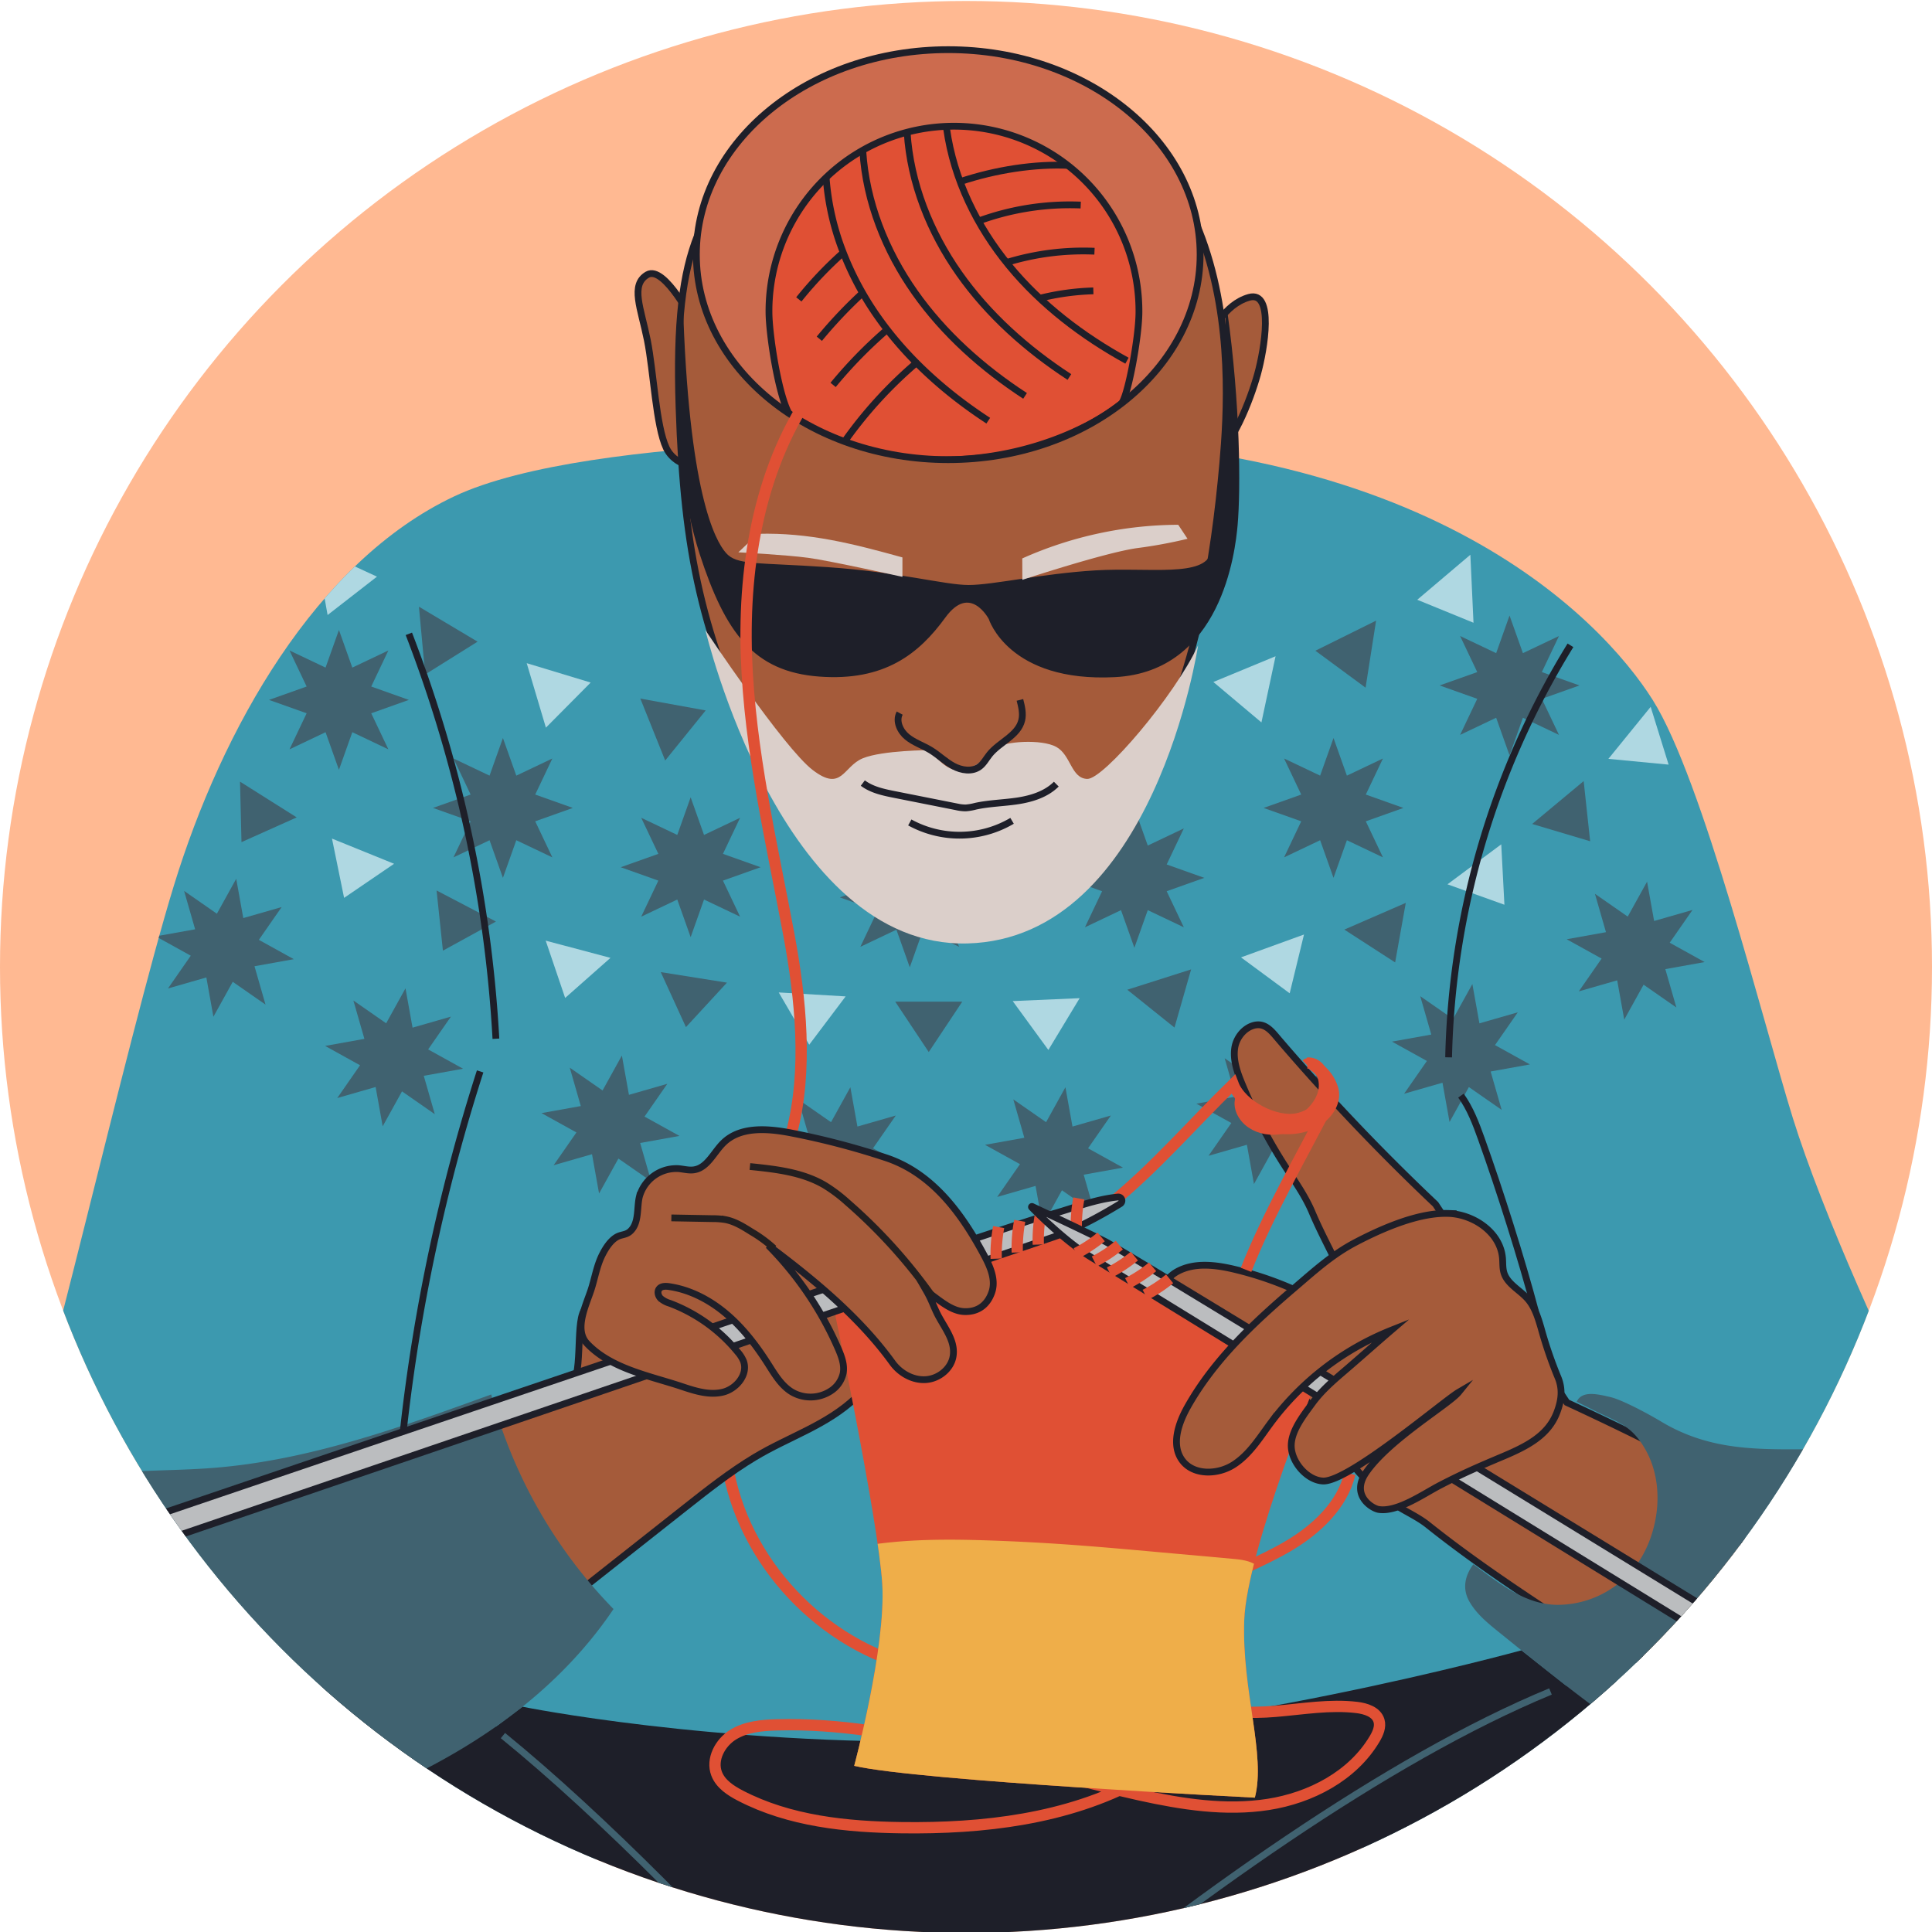 <svg xmlns="http://www.w3.org/2000/svg" xmlns:xlink="http://www.w3.org/1999/xlink" width="855.339" height="855.339" viewBox="0 0 855.339 855.339"><defs><clipPath id="a"><circle cx="427.67" cy="428.103" r="427.67" fill="#ffb992"/></clipPath><clipPath id="b"><path d="M426.099,194.93S262.161,190.912,201.04,219.777,98.246,322.727,76.947,392.183,17.678,632.035,3.787,664.447s-25.004,47.591-23.152,82.138,30.56,68.812,55.564,75.294,774.195-5.556,796.421-11.113,43.525-24.078,50.008-60.195-5.556-69.807-25.93-108.989S806.691,536.65,793.726,494.976s-39.821-149.823-62.047-185.114S628.007,186.595,426.099,194.93Z" fill="#3c99af"/></clipPath><clipPath id="c"><ellipse cx="419.809" cy="112.744" rx="111.511" ry="90.758" fill="#cc6b4e" stroke="#1e1f29" stroke-miterlimit="10" stroke-width="3"/></clipPath><clipPath id="d"><path d="M504.239,138.059c0,11.308-5.043,38.313-7.9,40.694-9.472,7.893-35.966,22.918-72.116,24.673-35.172,1.708-68.513-8.848-74.936-20.377-4.692-8.422-8.846-34.971-8.846-44.989a81.899,81.899,0,1,1,163.797,0Z" fill="#e05034" stroke="#1e1f29" stroke-miterlimit="10" stroke-width="3"/></clipPath><clipPath id="e"><path d="M368.082,573.971,470.317,539.193l114.184,68.051s-32.561,78.869-33.658,110.122,9.678,59.434,4.705,78.498c0,0-149.194-7.46-177.375-14.091,0,0,14.091-52.218,12.433-80.399S368.082,573.971,368.082,573.971Z" fill="#e05034"/></clipPath></defs><circle cx="427.67" cy="428.103" r="427.67" fill="#ffb992"/><g clip-path="url(#a)"><path d="M426.099,194.93S262.161,190.912,201.04,219.777,98.246,322.727,76.947,392.183,17.678,632.035,3.787,664.447s-25.004,47.591-23.152,82.138,30.56,68.812,55.564,75.294,774.195-5.556,796.421-11.113,43.525-24.078,50.008-60.195-5.556-69.807-25.93-108.989S806.691,536.65,793.726,494.976s-39.821-149.823-62.047-185.114S628.007,186.595,426.099,194.93Z" fill="#3c99af"/><g clip-path="url(#b)"><polygon points="150.053 278.909 155.976 295.564 171.94 287.975 164.352 303.94 181.006 309.863 164.352 315.785 171.94 331.75 155.976 324.161 150.053 340.816 144.13 324.161 128.166 331.75 135.755 315.785 119.1 309.863 135.755 303.94 128.166 287.975 144.13 295.564 150.053 278.909" fill="#406270"/><polygon points="222.655 326.736 228.578 343.391 244.542 335.802 236.954 351.767 253.608 357.689 236.954 363.612 244.542 379.577 228.578 371.988 222.655 388.643 216.732 371.988 200.768 379.577 208.356 363.612 191.702 357.689 208.356 351.767 200.768 335.802 216.732 343.391 222.655 326.736" fill="#406270"/><polygon points="305.766 352.99 311.689 369.645 327.654 362.056 320.065 378.021 336.72 383.944 320.065 389.867 327.654 405.831 311.689 398.242 305.766 414.897 299.844 398.242 283.879 405.831 291.468 389.867 274.813 383.944 291.468 378.021 283.879 362.056 299.844 369.645 305.766 352.99" fill="#406270"/><polygon points="402.78 366.339 408.703 382.994 424.668 375.405 417.079 391.37 433.734 397.293 417.079 403.215 424.668 419.18 408.703 411.591 402.78 428.246 396.858 411.591 380.893 419.18 388.482 403.215 371.827 397.293 388.482 391.37 380.893 375.405 396.858 382.994 402.78 366.339" fill="#406270"/><polygon points="502.217 357.689 508.14 374.344 524.105 366.755 516.516 382.72 533.171 388.643 516.516 394.565 524.105 410.53 508.14 402.941 502.217 419.596 496.295 402.941 480.33 410.53 487.919 394.565 471.264 388.643 487.919 382.72 480.33 366.755 496.295 374.344 502.217 357.689" fill="#406270"/><polygon points="590.375 326.736 596.298 343.391 612.262 335.802 604.674 351.767 621.328 357.689 604.674 363.612 612.262 379.577 596.298 371.988 590.375 388.643 584.452 371.988 568.488 379.577 576.076 363.612 559.422 357.689 576.076 351.767 568.488 335.802 584.452 343.391 590.375 326.736" fill="#406270"/><polygon points="668.306 272.51 674.229 289.165 690.194 281.576 682.605 297.541 699.26 303.463 682.605 309.386 690.194 325.351 674.229 317.762 668.306 334.417 662.384 317.762 646.419 325.351 654.008 309.386 637.353 303.463 654.008 297.541 646.419 281.576 662.384 289.165 668.306 272.51" fill="#406270"/><polygon points="106.26 346.052 131.36 361.877 106.915 372.831 106.26 346.052" fill="#406270"/><polygon points="146.975 371.264 174.471 382.417 152.339 397.508 146.975 371.264" fill="#afd8e2"/><polygon points="193.281 394.235 219.573 407.988 196.089 420.875 193.281 394.235" fill="#406270"/><polygon points="241.595 416.445 270.271 424.069 250.203 441.812 241.595 416.445" fill="#afd8e2"/><polygon points="292.534 430.373 321.837 435.036 303.68 454.731 292.534 430.373" fill="#406270"/><polygon points="344.765 439.378 374.386 441.128 358.26 462.518 344.765 439.378" fill="#afd8e2"/><polygon points="396.342 443.458 426.014 443.458 411.178 465.761 396.342 443.458" fill="#406270"/><polygon points="448.343 443.202 477.987 441.912 464.135 464.839 448.343 443.202" fill="#afd8e2"/><polygon points="499.065 438.175 527.338 429.171 519.969 454.925 499.065 438.175" fill="#406270"/><polygon points="549.419 423.85 577.31 413.726 570.974 439.753 549.419 423.85" fill="#afd8e2"/><polygon points="595.161 411.549 622.372 399.717 617.659 426.087 595.161 411.549" fill="#406270"/><polygon points="640.827 391.505 664.637 373.799 666.041 400.549 640.827 391.505" fill="#afd8e2"/><polygon points="678.323 364.79 701.126 345.805 703.995 372.438 678.323 364.79" fill="#406270"/><polygon points="712.07 335.962 730.784 312.936 738.735 338.516 712.07 335.962" fill="#afd8e2"/><polygon points="99.53 214.364 124.318 232.176 100.177 244.506 99.53 214.364" fill="#406270"/><polygon points="139.739 242.742 166.893 255.296 145.037 272.282 139.739 242.742" fill="#afd8e2"/><polygon points="185.469 268.598 211.434 284.078 188.242 298.583 185.469 268.598" fill="#406270"/><polygon points="233.182 293.597 261.502 302.178 241.683 322.149 233.182 293.597" fill="#afd8e2"/><polygon points="283.488 309.274 312.426 314.523 294.495 336.69 283.488 309.274" fill="#406270"/><polygon points="335.07 319.41 364.322 321.379 348.397 345.455 335.07 319.41" fill="#afd8e2"/><polygon points="386.005 324.002 415.308 324.002 400.656 349.106 386.005 324.002" fill="#406270"/><polygon points="437.36 323.714 466.635 322.262 452.954 348.069 437.36 323.714" fill="#afd8e2"/><polygon points="487.45 318.055 515.372 307.921 508.094 336.909 487.45 318.055" fill="#406270"/><polygon points="537.178 301.932 564.722 290.536 558.466 319.831 537.178 301.932" fill="#afd8e2"/><polygon points="582.351 288.086 609.224 274.769 604.57 304.449 582.351 288.086" fill="#406270"/><polygon points="627.45 265.525 650.964 245.596 652.35 275.705 627.45 265.525" fill="#afd8e2"/><polygon points="664.479 235.456 686.999 214.086 689.832 244.064 664.479 235.456" fill="#406270"/><polygon points="697.807 203.007 716.288 177.089 724.14 205.881 697.807 203.007" fill="#afd8e2"/><polygon points="104.58 389.057 107.707 406.455 124.695 401.573 114.604 416.086 130.069 424.646 112.671 427.772 117.553 444.761 103.041 434.669 94.48 450.135 91.354 432.737 74.365 437.619 84.457 423.107 68.992 414.546 86.39 411.42 81.507 394.431 96.02 404.523 104.58 389.057" fill="#406270"/><polygon points="179.521 437.565 182.647 454.963 199.636 450.08 189.544 464.593 205.01 473.154 187.612 476.28 192.494 493.269 177.981 483.177 169.421 498.642 166.295 481.244 149.306 486.127 159.398 471.614 143.932 463.054 161.33 459.927 156.448 442.939 170.96 453.03 179.521 437.565" fill="#406270"/><polygon points="275.321 467.31 278.447 484.708 295.436 479.826 285.344 494.338 300.81 502.899 283.412 506.025 288.294 523.014 273.782 512.922 265.221 528.387 262.095 510.99 245.106 515.872 255.198 501.359 239.732 492.799 257.13 489.673 252.248 472.684 266.761 482.775 275.321 467.31" fill="#406270"/><polygon points="376.474 481.349 379.6 498.747 396.589 493.865 386.497 508.377 401.962 516.938 384.564 520.064 389.447 537.053 374.934 526.961 366.374 542.427 363.247 525.029 346.259 529.911 356.35 515.398 340.885 506.838 358.283 503.712 353.401 486.723 367.913 496.815 376.474 481.349" fill="#406270"/><polygon points="471.685 481.349 474.811 498.747 491.8 493.865 481.708 508.377 497.174 516.938 479.776 520.064 484.658 537.053 470.145 526.961 461.585 542.427 458.459 525.029 441.47 529.911 451.562 515.398 436.096 506.838 453.494 503.712 448.612 486.723 463.124 496.815 471.685 481.349" fill="#406270"/><polygon points="565.258 463.131 568.384 480.529 585.373 475.646 575.281 490.159 590.746 498.719 573.348 501.845 578.231 518.834 563.718 508.743 555.158 524.208 552.031 506.81 535.043 511.692 545.134 497.18 529.669 488.619 547.067 485.493 542.185 468.504 556.697 478.596 565.258 463.131" fill="#406270"/><polygon points="651.847 435.659 654.973 453.057 671.962 448.175 661.87 462.687 677.335 471.248 659.937 474.374 664.82 491.363 650.307 481.271 641.747 496.736 638.621 479.339 621.632 484.221 631.723 469.708 616.258 461.148 633.656 458.022 628.774 441.033 643.286 451.125 651.847 435.659" fill="#406270"/><polygon points="729.191 390.336 732.317 407.734 749.305 402.852 739.214 417.364 754.679 425.925 737.281 429.051 742.164 446.04 727.651 435.948 719.09 451.413 715.964 434.015 698.975 438.898 709.067 424.385 693.602 415.825 711 412.699 706.117 395.71 720.63 405.801 729.191 390.336" fill="#406270"/></g><path d="M54.919,960.806S26.738,810.783,77.298,773.484s102.436-31.042,118.884-21.368c16.385,9.636,23.368,12.298,23.368,12.298l11.758-8.808s83.969,17.049,192.915,15.392,249.36-40.366,249.36-40.366l21.695,17.135s-17.888-.555,16.095-3.167,60.507-.954,87.03,14.794,44.758,47.192,51.389,92.805,5.802,108.607,5.802,108.607Z" fill="#1e1f29"/><path d="M322.612,651.956c8.534,43.124,45.03,79.322,88.222,87.503,29.834,5.651,61.827-.918,90.167,9.984,9.543,3.671,19.546,11.552,18.363,21.708-.924,7.93-8.31,13.354-15.337,17.142-31.69,17.082-68.771,21.339-104.769,20.867-24.523-.322-49.734-2.892-71.497-14.2-4.325-2.247-8.754-5.143-10.497-9.694-2.426-6.335,1.52-13.717,7.288-17.287s12.846-4.184,19.628-4.36c54.665-1.417,107.114,19.318,160.521,31.063,18.629,4.097,37.883,7.118,56.73,4.185s37.428-12.627,47.161-29.03c1.457-2.456,2.739-5.359,1.907-8.09-1.179-3.871-5.838-5.341-9.856-5.818-11.863-1.408-23.819.689-35.723,1.692s-24.449.783-35.017-4.788-18.392-17.866-15.377-29.426c2.29-8.777,9.968-15.043,17.773-19.665,12.319-7.296,25.985-12.099,38.292-19.415s23.659-17.978,27.031-31.892" fill="none" stroke="#e05034" stroke-miterlimit="10" stroke-width="5"/><path d="M252.337,614.222c-11.194,7.487-25.122,11.813-37.064,16.303-14.224,5.348-28.492,10.716-42.912,15.527l-5.998,13.438c-.887,13.437.515,27.225,5.846,39.59S187.07,722.292,199.45,727.59c7.232,3.095,15.594,4.205,22.995,1.539,4.906-1.767,9.092-5.051,13.185-8.282l67.749-53.479c9.905-7.818,19.842-15.66,30.653-22.167,15.399-9.269,32.003-14.16,45.015-26.559s21.971-29.829,21.279-47.789-7.462-29.179-23.182-41.199c-5.549-4.243-13.488-6.362-25.75-8.406-15.224-2.537-27.403-.992-39.646,8.406C293.322,543.799,269.927,561,258.472,580.359,254.778,586.602,258.272,610.252,252.337,614.222Z" fill="#a55b3a" stroke="#1e1f29" stroke-miterlimit="10" stroke-width="3"/><path d="M536.277,147.746s5.576-13.01,16.727-16.107,6.814,22.922,3.717,34.073-11.151,32.214-20.444,37.79S536.277,147.746,536.277,147.746Z" fill="#a55b3a" stroke="#1e1f29" stroke-miterlimit="10" stroke-width="3"/><path d="M307.538,143.563s-13.274-26.423-20.959-21.945-2.795,14.958,0,28.931,3.813,38.035,8.417,47.788,19.253,9.5,19.253,9.5Z" fill="#a55b3a" stroke="#1e1f29" stroke-miterlimit="10" stroke-width="3"/><path d="M424.938,27.348s-62.693-.243-85.073,29.597c-28.002,37.336-41.725,47.535-39.243,123.378,2.139,65.378,10.165,100.605,36.274,156.075,11.839,25.152,50.507,71.807,88.042,71.807,42.507,0,67.373-38.47,86.023-75.769s26.653-84.79,30.383-127.25S551.99,41.216,424.938,27.348Z" fill="#a55b3a" stroke="#1e1f29" stroke-miterlimit="10" stroke-width="3"/><path d="M301.839,133.721s-6.843,64.618,8.386,111.386c11.337,34.816,23.729,51.773,52.492,53.93s43.863-10.067,55.368-25.886,20.134.719,20.134.719,8.629,27.819,55.368,25.415,52.808-55.143,53.842-66.957c1.378-15.751,1.199-53.308-4.553-94.295,0,0,3.303,69.807-6.282,106.737-3.001,11.563-27.905,6.809-51.635,8.247s-45.301,6.472-56.087,6.472-30.92-5.753-62.559-7.91-40.268-.719-45.301-6.472S304.321,217.776,301.839,133.721Z" fill="#1e1f29" stroke="#1e1f29" stroke-miterlimit="10"/><path d="M312.304,278.988s34.593,52.068,47.536,61.945,13.379-1.629,22.15-5.224S412,332.098,412,332.098s6.566,10.354,14.099,8.835,11.063-6.811,14.795-9.766,20.227-4.087,26.752-.492,6.525,13.959,13.716,14.17,38.753-36.821,49.062-59.152c0,0-19.408,129.832-102.101,131.989S312.304,278.988,312.304,278.988Z" fill="#dbcfca"/><path d="M398.319,315.705c-1.897,3.509.186,8.005,3.273,10.532s7,3.788,10.409,5.86c3.492,2.123,6.436,5.085,10.028,7.035s8.311,2.698,11.606.28c1.908-1.4,3.015-3.612,4.502-5.453,4.42-5.474,12.595-8.266,14.214-15.113.699-2.956-.056-6.04-.808-8.984" fill="none" stroke="#1e1f29" stroke-miterlimit="10" stroke-width="3"/><path d="M381.99,346.676c4.042,3.042,9.19,4.108,14.151,5.093l27.228,5.408a18.773,18.773,0,0,0,4.166.508,23.578,23.578,0,0,0,4.35-.745c6.151-1.35,12.508-1.422,18.732-2.38s12.576-2.96,17.03-7.411" fill="none" stroke="#1e1f29" stroke-miterlimit="10" stroke-width="3"/><path d="M402.78,364.113a45.775,45.775,0,0,0,45.29-.715" fill="none" stroke="#1e1f29" stroke-miterlimit="10" stroke-width="3"/><path d="M521.63,232.327a170.767,170.767,0,0,0-69.046,14.903l.042,9.478s36.568-12.072,50.816-14.053a207.226,207.226,0,0,0,22.302-4.122Z" fill="#dbcfca"/><path d="M335.556,236.336c22.576-.634,42.203,4.409,63.968,10.44v8.617s-31.753-7.096-41.666-8.43-30.975-2.445-30.975-2.445Z" fill="#dbcfca"/><path d="M635.537,533.147q-21.003-19.873-40.785-40.985-14.644-15.629-28.584-31.9c-2.528-2.954-4.997-6.339-8.747-6.554a7.587,7.587,0,0,0-2.754.381c-4.23,1.348-7.39,5.593-8.025,9.901-.799,5.423,1.155,10.843,3.254,15.906A231.693,231.693,0,0,0,568.979,516.37c4.243,6.604,8.852,13.047,11.909,20.277,4.594,10.863,9.918,19.977,14.613,30.797.751,1.732,1.52,3.588,1.198,5.448-.536,3.103-4.017,4.964-7.164,4.846s-6.029-1.682-8.829-3.123a151.873,151.873,0,0,0-34.053-12.629c-8.51-2.038-17.963-3.218-25.606,1.043s-11.352,16.014-4.939,21.968a20.782,20.782,0,0,0,6.793,3.721c18.915,7.377,39.425,13.56,53.121,28.547,5.761,6.305,9.969,13.84,14.91,20.805,7.174,10.113,14.989,19.829,25.179,27.062,5.158,3.661,11.209,6.112,16.033,9.96q3.34,2.664,6.726,5.263c25.492,19.58,52.831,36.601,79.843,54.473,0,0,36.117.926,48.156-18.521s1.852-52.786-7.409-61.121-65.751-34.265-65.751-34.265Z" fill="#a55b3a" stroke="#1e1f29" stroke-miterlimit="10" stroke-width="3"/><path d="M578.398,471.274c2.235-2.163,9.98,5.197,9.095,11.553S580.722,494,574.441,495.309c-9.871,2.057-24.945-5.858-28.509-15.29-18.099,17.65-34.763,37.096-54.41,53.005" fill="none" stroke="#e05034" stroke-miterlimit="10" stroke-width="5"/><path d="M-8.2,676.89a85.748,85.748,0,0,1,47.896-23.63c18.183-2.621,36.672-1.951,54.986-3.409,42.338-3.371,82.86-17.997,122.783-32.489a216.769,216.769,0,0,0,54.151,94.995c-36.449,54.102-99.744,84.077-162.874,100.515C79.99,820.359,48.908,825.45,21.07,815.067a85.04,85.04,0,0,1-51.372-56.05A83.022,83.022,0,0,1-8.2,676.89Z" fill="#406270"/><path d="M704.4,623.753c11.391,5.912,17.425,6.634,23.808,17.544s7.01,24.588,3.438,36.713a49.495,49.495,0,0,1-5.861,12.992,43.624,43.624,0,0,1-36.207,19.496c-14.297-.099-25.264-9.121-37.294-17.953-3.782,5.089-4.934,10.791-1.845,16.328s8.142,9.661,13.075,13.645c34.136,27.566,68.682,55.394,108.309,74.231,17.819,8.47,37.037,15.131,56.763,14.767s40.096-8.741,51.065-25.14c5.736-8.576,8.61-18.753,10.387-28.917a156.648,156.648,0,0,0-3.457-68.973c-2.315-8.26-5.4-16.487-10.77-23.177-6.707-8.358-16.511-13.71-26.616-17.281-40.798-14.415-76.734,3.634-113.802-18.688-4.804-2.893-17.024-9.578-22.488-10.838s-12.553-3.045-14.856,2.068Z" fill="#406270"/><path d="M589.603,485.88c-13.23,25.88-28.418,52.004-37.936,76.305" fill="none" stroke="#e05034" stroke-miterlimit="10" stroke-width="5"/><ellipse cx="419.809" cy="112.744" rx="111.511" ry="90.758" fill="#cc6b4e"/><g clip-path="url(#c)"><path d="M504.239,138.059c0,11.308-5.043,38.313-7.9,40.694-9.472,7.893-35.966,22.918-72.116,24.673-35.172,1.708-68.513-8.848-74.936-20.377-4.692-8.422-8.846-34.971-8.846-44.989a81.899,81.899,0,1,1,163.797,0Z" fill="#e05034"/><g clip-path="url(#d)"><path d="M365.698,77.915a113.858,113.858,0,0,0,7.183,32.75,133.471,133.471,0,0,0,15.803,29.716c12.926,18.378,30.03,33.58,48.844,45.864" fill="#e05034" stroke="#1e1f29" stroke-miterlimit="10" stroke-width="3"/><path d="M381.99,66.942c1.433,22.423,10.06,44.088,22.986,62.466s30.03,33.58,48.843,45.864" fill="#e05034" stroke="#1e1f29" stroke-miterlimit="10" stroke-width="3"/><path d="M401.613,58.579c1.433,22.423,10.06,44.088,22.987,62.466s30.03,33.58,48.843,45.864" fill="#e05034" stroke="#1e1f29" stroke-miterlimit="10" stroke-width="3"/><path d="M419.109,57.107c3.127,22.25,13.371,43.199,27.652,60.546s32.487,31.209,52.177,42.033" fill="#e05034" stroke="#1e1f29" stroke-miterlimit="10" stroke-width="3"/><path d="M373.143,111.993a169.552,169.552,0,0,0-19.482,20.554" fill="#e05034" stroke="#1e1f29" stroke-miterlimit="10" stroke-width="3"/><path d="M473.443,73.234c-15.366-.752-32.661,1.946-48.368,7.182" fill="#e05034" stroke="#1e1f29" stroke-miterlimit="10" stroke-width="3"/><path d="M381.729,129.853A204.671,204.671,0,0,0,362.731,149.97" fill="#e05034" stroke="#1e1f29" stroke-miterlimit="10" stroke-width="3"/><path d="M478.455,90.783a117.516,117.516,0,0,0-45.263,7.084" fill="#e05034" stroke="#1e1f29" stroke-miterlimit="10" stroke-width="3"/><path d="M391.766,146.773a200.993,200.993,0,0,0-22.932,23.637" fill="#e05034" stroke="#1e1f29" stroke-miterlimit="10" stroke-width="3"/><path d="M484.558,111.222a115.56,115.56,0,0,0-38.943,5" fill="#e05034" stroke="#1e1f29" stroke-miterlimit="10" stroke-width="3"/><path d="M405.733,160.61a190.259,190.259,0,0,0-32.59,35.945" fill="#e05034" stroke="#1e1f29" stroke-miterlimit="10" stroke-width="3"/><path d="M484.051,128.773a111.066,111.066,0,0,0-23.737,3.277" fill="#e05034" stroke="#1e1f29" stroke-miterlimit="10" stroke-width="3"/></g><path d="M504.239,138.059c0,11.308-5.043,38.313-7.9,40.694-9.472,7.893-35.966,22.918-72.116,24.673-35.172,1.708-68.513-8.848-74.936-20.377-4.692-8.422-8.846-34.971-8.846-44.989a81.899,81.899,0,1,1,163.797,0Z" fill="none" stroke="#1e1f29" stroke-miterlimit="10" stroke-width="3"/></g><ellipse cx="419.809" cy="112.744" rx="111.511" ry="90.758" fill="none" stroke="#1e1f29" stroke-miterlimit="10" stroke-width="3"/><path d="M368.082,573.971,470.317,539.193l114.184,68.051s-32.561,78.869-33.658,110.122,9.678,59.434,4.705,78.498c0,0-149.194-7.46-177.375-14.091,0,0,14.091-52.218,12.433-80.399S368.082,573.971,368.082,573.971Z" fill="#e05034"/><g clip-path="url(#e)"><path d="M381.246,684.602c18.975-3.326,38.374-3.251,57.627-2.58q15.146.528,30.269,1.539c14.561.974,29.096,2.283,43.631,3.592l33.013,2.974c4.379.395,9.22,1.015,12.089,4.346,2.278,2.644,2.725,6.356,3.057,9.831q4.143,43.384,4.783,87.007c.046,3.131-.014,6.543-1.982,8.979-2.06,2.55-5.587,3.269-8.824,3.781-56.798,8.994-114.742,5.543-172.142,2.069-8.43-.51-18.259-1.847-22.431-9.19-2.144-3.774-2.227-8.337-2.167-12.677a328.313,328.313,0,0,1,19.257-106.221" fill="#efae49"/></g><path d="M360.841,171.53c-24.148,33.93-31.794,77.269-30.381,118.891s11.142,82.437,18.789,123.375c5.266,28.192,8.497,60.093,1.146,87.815" fill="none" stroke="#e05034" stroke-miterlimit="10" stroke-width="5"/><path d="M494.931,529.946a1.622,1.622,0,0,1,.994,2.999c-6.758,4.143-18.968,11.156-29.628,14.757C450.573,553.013-31.165,717.366-31.165,717.366l-2.92-11.384s482.539-164.162,496.166-167.504C473.698,535.629,483.387,531.127,494.931,529.946Z" fill="#bbbdbf" stroke="#1e1f29" stroke-miterlimit="10" stroke-width="3"/><path d="M415.553,582.801c3.106,5.711,7.414,11.132,6.421,17.556-.879,5.691-6.366,10.064-12.113,10.43s-11.384-2.827-14.759-7.493c-14.657-20.261-34.942-36.933-54.967-51.91a150.344,150.344,0,0,1,30.955,45.711c1.504,3.467,2.902,7.232,2.19,10.944a12.541,12.541,0,0,1-5.402,7.734,16.366,16.366,0,0,1-17.205.547c-4.705-2.798-7.62-7.745-10.562-12.361-5.151-8.085-11.022-15.811-18.308-22.041s-16.085-10.923-25.57-12.314c-1.555-.228-3.408-.256-4.388.974-.968,1.215-.5,3.111.587,4.221a10.695,10.695,0,0,0,4.07,2.187,71.294,71.294,0,0,1,30.109,21.613,14.821,14.821,0,0,1,2.525,3.974c2.209,5.803-3.02,12.274-9.05,13.758s-12.309-.511-18.197-2.483c-14.099-4.723-31.343-7.771-42.012-19.063-5.804-6.143-.469-16.831,1.779-23.688,1.745-5.323,2.511-10.792,5.139-15.882,1.436-2.78,3.504-6.009,6.3-7.591,2.094-1.185,4.112-.777,6.024-2.602,3.923-3.746,2.772-10.344,3.939-15.15a16.976,16.976,0,0,1,17.34-12.489c2.276.192,4.549.859,6.81.532,5.993-.866,8.745-7.739,13.078-11.97,7.559-7.383,19.736-6.354,30.108-4.337a338.757,338.757,0,0,1,41.812,10.942c20.483,6.784,33.574,24.564,43.707,43.614,2.613,4.913,4.996,10.625,3.202,15.893-1.96,5.754-6.26,8.88-12.332,8.6s-11.515-5.63-16.561-9.018c2.43,4.22,3.326,7.474,5.33,11.16" fill="#a55b3a" stroke="#1e1f29" stroke-miterlimit="10" stroke-width="3"/><path d="M448.909,905.591c77.713-64.52,165.751-127.106,237.526-156.737" fill="none" stroke="#406270" stroke-miterlimit="10" stroke-width="3"/><path d="M222.655,768.383c43.723,35.537,98.333,91.167,136.409,135.274" fill="none" stroke="#406270" stroke-miterlimit="10" stroke-width="3"/><path d="M477.617,530.571a65.224,65.224,0,0,0-1.091,14.001" fill="none" stroke="#e05034" stroke-miterlimit="10" stroke-width="5"/><path d="M460.763,537.004a65.224,65.224,0,0,0-1.091,14.001" fill="none" stroke="#e05034" stroke-miterlimit="10" stroke-width="5"/><path d="M549.62,485.813c-1.766,4.032.848,8.832,4.494,11.297,7.779,5.259,18.913,2.512,25.804-3.867,3.68-3.407,6.604-8.07,6.45-13.083s-2.643-9.752-7.653-9.541" fill="none" stroke="#e05034" stroke-miterlimit="10" stroke-width="5"/><path d="M550.843,491.701a27.065,27.065,0,0,0,29.466,5.913c6.127-2.65,11.563-9.118,9.691-15.526a17.835,17.835,0,0,0-8.482-10.469" fill="none" stroke="#e05034" stroke-miterlimit="10" stroke-width="5"/><path d="M456.976,534.155a.22.22,0,0,0-.261.344c3.264,3.328,15.503,15.479,26.677,22.307C496.424,564.771,895.385,810.23,895.385,810.23l5.068-9.413S500.731,555.358,489.165,549.566C477.96,543.954,468.271,539.481,456.976,534.155Z" fill="#bbbdbf" stroke="#1e1f29" stroke-miterlimit="10" stroke-width="3"/><path d="M476.496,554.852a61.876,61.876,0,0,0,11.031-7.246" fill="none" stroke="#e05034" stroke-miterlimit="10" stroke-width="5"/><path d="M178.516,633.778a809.583,809.583,0,0,1,34.051-159.441" fill="none" stroke="#1e1f29" stroke-miterlimit="10" stroke-width="3"/><path d="M219.55,459.867A589.517,589.517,0,0,0,181.006,280.61" fill="none" stroke="#1e1f29" stroke-miterlimit="10" stroke-width="3"/><path d="M641.335,468.104a362.763,362.763,0,0,1,53.944-182.411" fill="none" stroke="#1e1f29" stroke-miterlimit="10" stroke-width="3"/><path d="M646.797,485.055c4.105,5.706,6.612,12.381,8.988,18.996,8.145,22.675,17.893,53.457,24.056,76.749" fill="none" stroke="#1e1f29" stroke-miterlimit="10" stroke-width="3"/><path d="M634.414,537.585c-11.72,1.535-24.627,7.363-34.219,12.384-10.51,5.502-18.421,12.788-27.307,20.379-17.913,15.303-35.496,31.774-47.142,52.527-4.091,7.289-7.308,16.796-2.406,23.566,4.92,6.795,15.649,6.553,22.733,2.059s11.611-11.952,16.614-18.686a123.526,123.526,0,0,1,53.301-40.908c-6.671,5.712-13.703,12.007-20.375,17.718-5.248,4.493-10.548,9.041-14.616,14.625s-9.79,12.721-9.307,19.613,7.12,14.485,14.021,14.813c11.296.537,53.553-35.473,60.048-39.283-4.353,5.367-31.078,20.971-41.062,35.678-6.773,9.977,2.787,15.757,5.701,16.204,8.255,1.267,19.703-6.846,27.115-10.694,10.123-5.256,17.39-8.373,27.919-12.812,10.888-4.59,20.061-9.434,23.866-19.505,2.127-5.628,2.591-10.545.295-15.837a185.86,185.86,0,0,1-7.334-21.504c-1.34-4.556-2.763-9.266-5.884-12.845-3.497-4.009-9.066-6.576-10.566-11.68-.601-2.046-.435-4.227-.611-6.352-.96-11.543-12.865-19.365-23.702-19.817A41.449,41.449,0,0,0,634.414,537.585Z" fill="#a55b3a" stroke="#1e1f29" stroke-miterlimit="10" stroke-width="3"/><path d="M484.503,558.475a61.87,61.87,0,0,0,11.031-7.246" fill="none" stroke="#e05034" stroke-miterlimit="10" stroke-width="5"/><path d="M491.186,563.359a61.871,61.871,0,0,0,11.031-7.246" fill="none" stroke="#e05034" stroke-miterlimit="10" stroke-width="5"/><path d="M499.25,568.091a61.873,61.873,0,0,0,11.031-7.246" fill="none" stroke="#e05034" stroke-miterlimit="10" stroke-width="5"/><path d="M507.02,573.258a60.575,60.575,0,0,0,10.799-7.093" fill="none" stroke="#e05034" stroke-miterlimit="10" stroke-width="5"/><path d="M451.458,540.493a65.224,65.224,0,0,0-1.091,14.001" fill="none" stroke="#e05034" stroke-miterlimit="10" stroke-width="5"/><path d="M442.13,543.254a65.225,65.225,0,0,0-1.091,14.001" fill="none" stroke="#e05034" stroke-miterlimit="10" stroke-width="5"/><path d="M412.835,573.971a234.74,234.74,0,0,0-37.643-41.639,68.578,68.578,0,0,0-10.157-7.638c-9.869-5.783-21.645-7.077-33.024-8.246" fill="none" stroke="#231f20" stroke-miterlimit="10" stroke-width="3"/><path d="M342.637,552.672a58.501,58.501,0,0,0-9.962-7.321c-3.602-2.274-7.314-4.593-11.498-5.392a34.16,34.16,0,0,0-5.797-.436l-18.157-.331" fill="none" stroke="#231f20" stroke-miterlimit="10" stroke-width="3"/></g></svg>